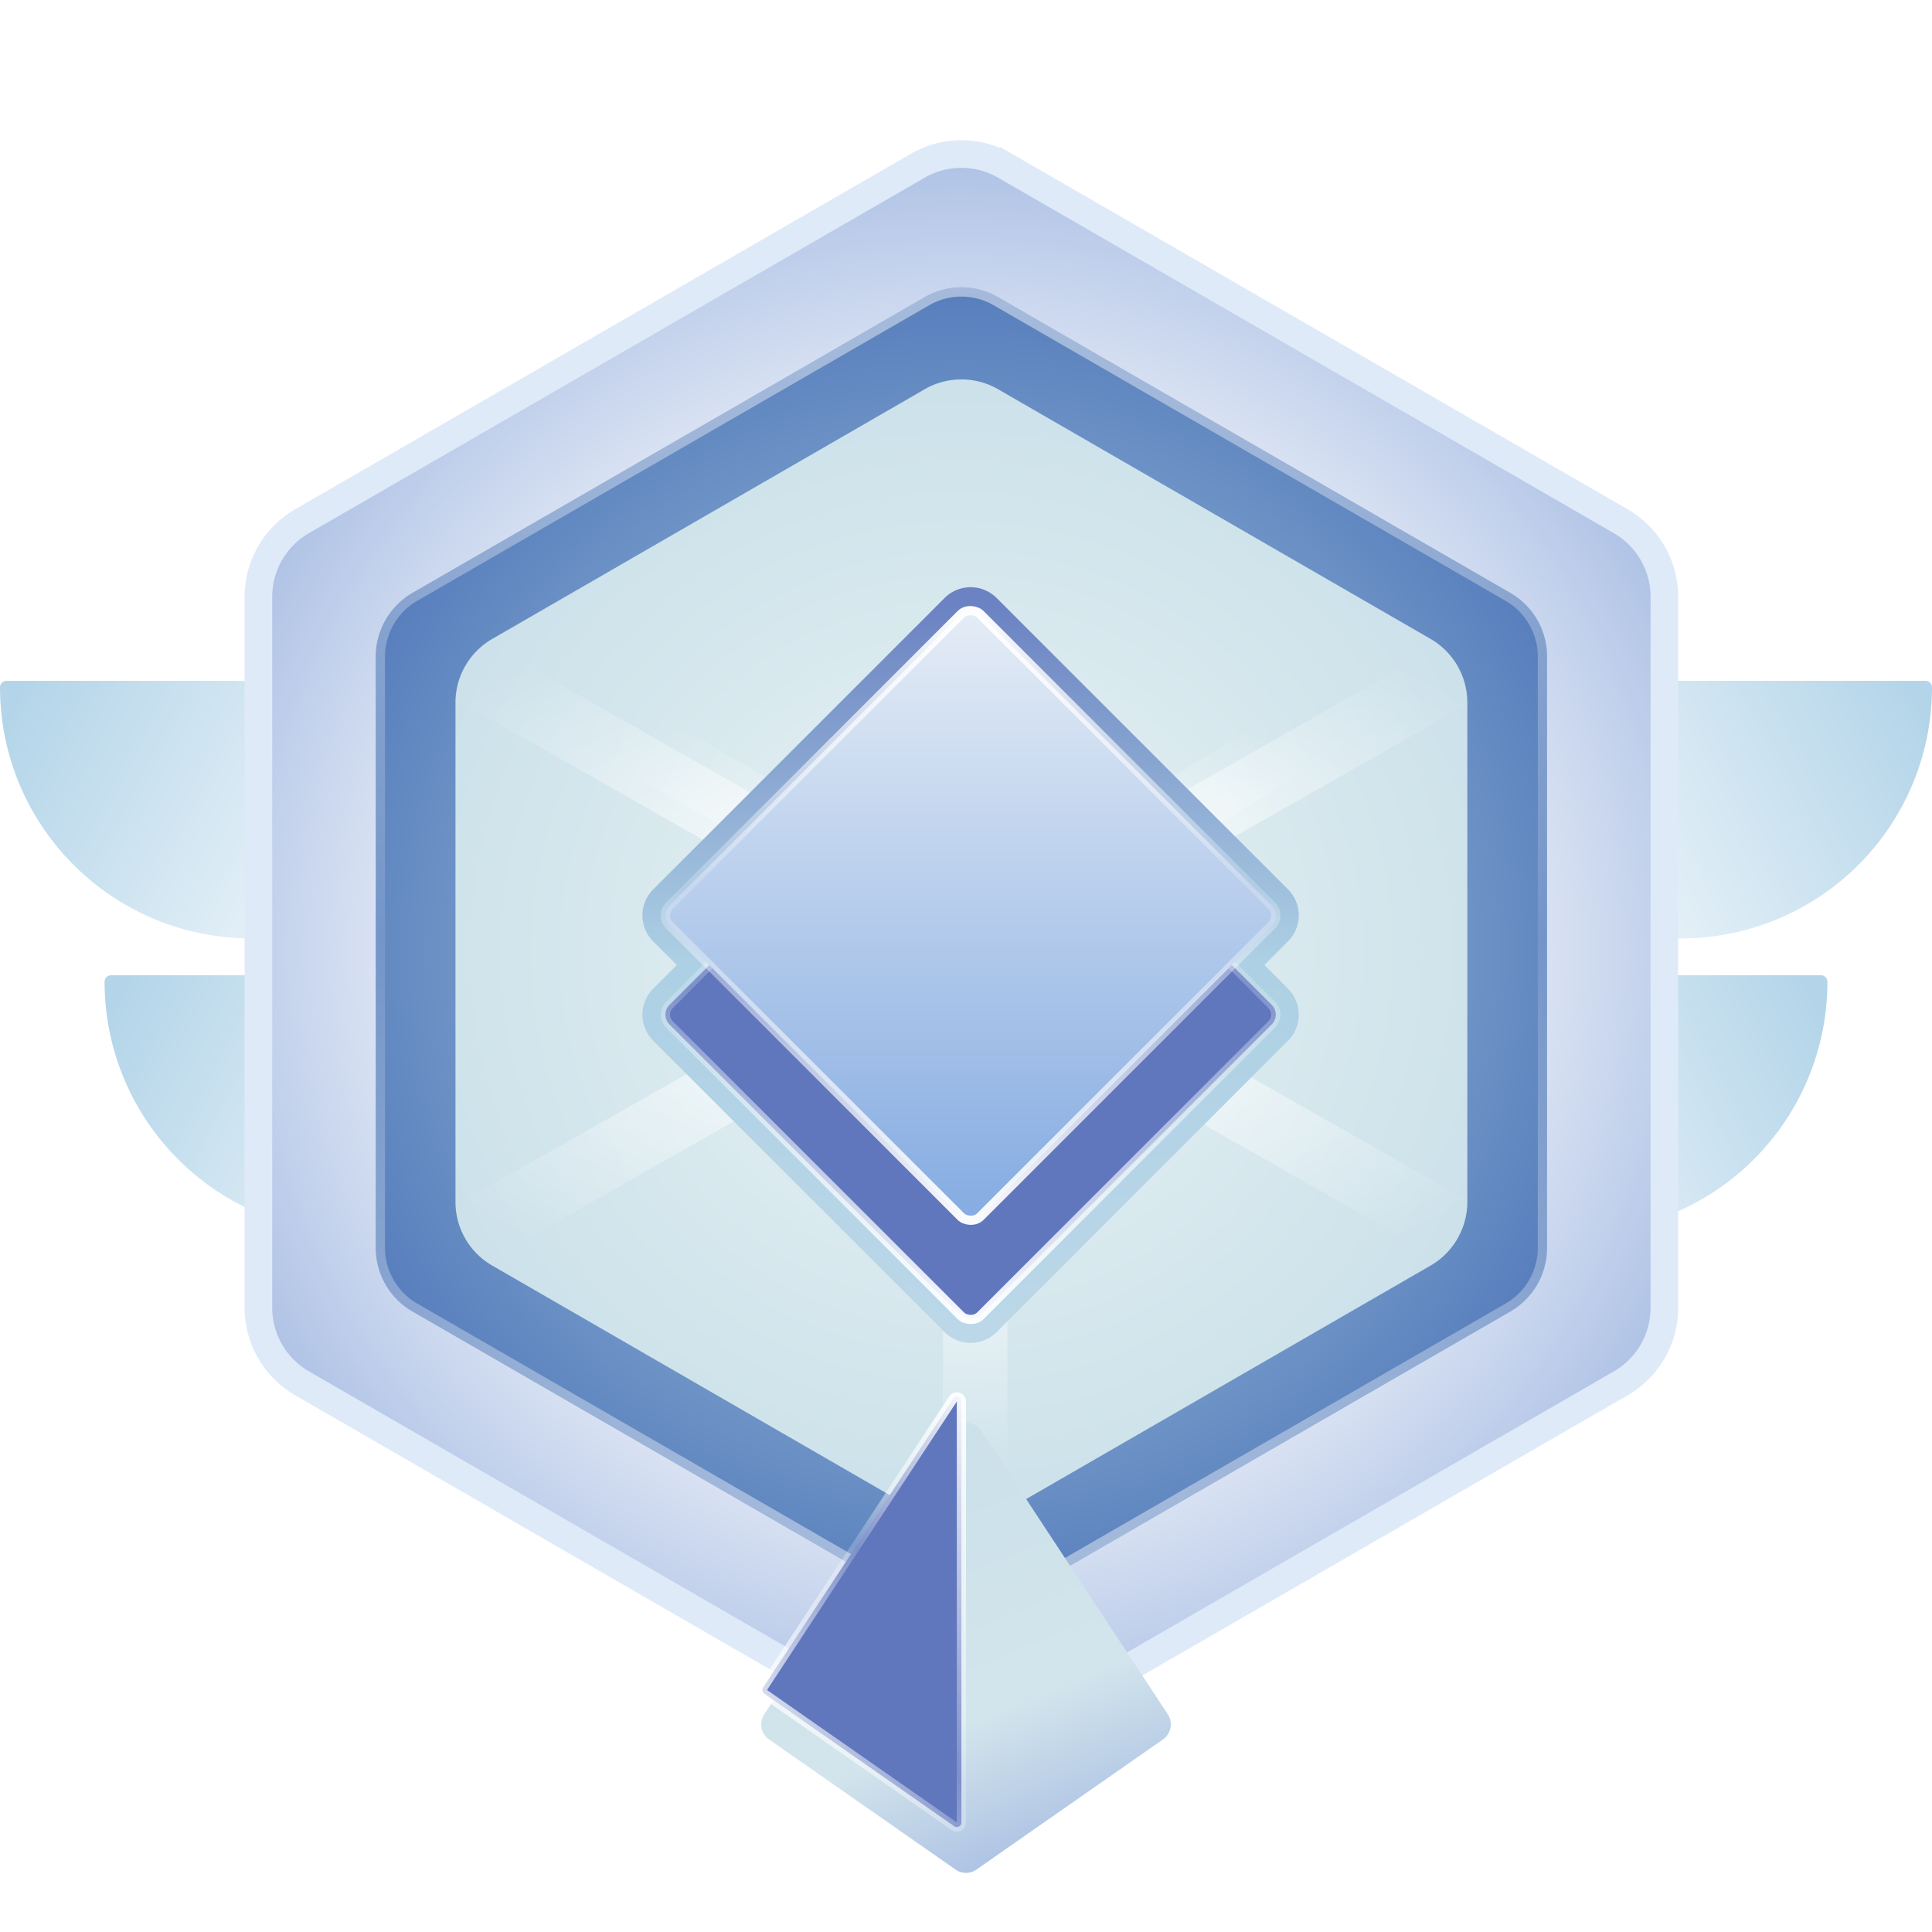 <svg xmlns="http://www.w3.org/2000/svg" fill="none" viewBox="0 0 56 56">
  <defs>
    <linearGradient id="b" x1="27.467" x2="3.58" y1="27.467" y2="14.789" gradientUnits="userSpaceOnUse">
      <stop stop-color="#E8F3F4"/>
      <stop offset=".458" stop-color="#fff"/>
      <stop offset="1" stop-color="#B4D5E9"/>
    </linearGradient>
    <linearGradient id="d" x1="28.533" x2="52.42" y1="27.467" y2="14.789" gradientUnits="userSpaceOnUse">
      <stop stop-color="#E8F3F4"/>
      <stop offset=".458" stop-color="#fff"/>
      <stop offset="1" stop-color="#B4D5E9"/>
    </linearGradient>
    <linearGradient id="f" x1="28.667" x2="5.723" y1="36.002" y2="24.637" gradientUnits="userSpaceOnUse">
      <stop stop-color="#E8F3F4"/>
      <stop offset=".458" stop-color="#fff"/>
      <stop offset="1" stop-color="#B4D5E9"/>
    </linearGradient>
    <linearGradient id="h" x1="27.333" x2="50.277" y1="36.002" y2="24.637" gradientUnits="userSpaceOnUse">
      <stop stop-color="#E8F3F4"/>
      <stop offset=".458" stop-color="#fff"/>
      <stop offset="1" stop-color="#B4D5E9"/>
    </linearGradient>
    <linearGradient id="k" x1="27.867" x2="27.867" y1="8" y2="47.2" gradientUnits="userSpaceOnUse">
      <stop stop-color="#fff"/>
      <stop offset=".489" stop-color="#fff" stop-opacity=".22"/>
      <stop offset="1" stop-color="#fff"/>
    </linearGradient>
    <linearGradient id="q" x1="28" x2="28" y1="17.334" y2="34.8" gradientUnits="userSpaceOnUse">
      <stop stop-color="#E9E9E9"/>
      <stop offset=".504" stop-color="#DCDCDC"/>
      <stop offset="1" stop-color="#CDCDCD"/>
    </linearGradient>
    <linearGradient id="r" x1="28.133" x2="28.133" y1="17.555" y2="38.392" gradientUnits="userSpaceOnUse">
      <stop stop-color="#6B83C2"/>
      <stop offset=".495" stop-color="#ADD0E4"/>
      <stop offset="1" stop-color="#BBD7E8"/>
    </linearGradient>
    <linearGradient id="s" x1="31.85" x2="18.839" y1="29.316" y2="42.327" gradientUnits="userSpaceOnUse">
      <stop stop-color="#fff"/>
      <stop offset=".447" stop-color="#fff" stop-opacity=".19"/>
      <stop offset="1" stop-color="#fff"/>
    </linearGradient>
    <linearGradient id="t" x1="31.85" x2="19.499" y1="26.441" y2="38.792" gradientUnits="userSpaceOnUse">
      <stop stop-color="#E6EDF6"/>
      <stop offset="1" stop-color="#87ADE2"/>
    </linearGradient>
    <linearGradient id="u" x1="31.85" x2="18.839" y1="26.441" y2="39.452" gradientUnits="userSpaceOnUse">
      <stop stop-color="#fff"/>
      <stop offset=".447" stop-color="#fff" stop-opacity=".19"/>
      <stop offset="1" stop-color="#fff"/>
    </linearGradient>
    <linearGradient id="w" x1="32.4" x2="28" y1="52.801" y2="42.001" gradientUnits="userSpaceOnUse">
      <stop stop-color="#A4BAE2"/>
      <stop offset=".458" stop-color="#D3E5EC"/>
      <stop offset="1" stop-color="#CCE1EA"/>
    </linearGradient>
    <linearGradient id="x" x1="27.956" x2="17.762" y1="39.636" y2="44.233" gradientUnits="userSpaceOnUse">
      <stop stop-color="#fff"/>
      <stop offset=".447" stop-color="#fff" stop-opacity=".19"/>
      <stop offset="1" stop-color="#fff"/>
    </linearGradient>
    <filter id="a" width="27.467" height="8.585" x="0" y="19.947" color-interpolation-filters="sRGB" filterUnits="userSpaceOnUse">
      <feFlood flood-opacity="0" result="BackgroundImageFix"/>
      <feBlend in="SourceGraphic" in2="BackgroundImageFix" result="shape"/>
      <feColorMatrix in="SourceAlpha" result="hardAlpha" values="0 0 0 0 0 0 0 0 0 0 0 0 0 0 0 0 0 0 127 0"/>
      <feOffset dy="1.067"/>
      <feGaussianBlur stdDeviation=".533"/>
      <feComposite in2="hardAlpha" k2="-1" k3="1" operator="arithmetic"/>
      <feColorMatrix values="0 0 0 0 1 0 0 0 0 1 0 0 0 0 1 0 0 0 0.25 0"/>
      <feBlend in2="shape" result="effect1_innerShadow_1642_17091"/>
      <feColorMatrix in="SourceAlpha" result="hardAlpha" values="0 0 0 0 0 0 0 0 0 0 0 0 0 0 0 0 0 0 127 0"/>
      <feOffset dy="-1.333"/>
      <feGaussianBlur stdDeviation=".027"/>
      <feComposite in2="hardAlpha" k2="-1" k3="1" operator="arithmetic"/>
      <feColorMatrix values="0 0 0 0 0 0 0 0 0 0 0 0 0 0 0 0 0 0 0.25 0"/>
      <feBlend in2="effect1_innerShadow_1642_17091" result="effect2_innerShadow_1642_17091"/>
    </filter>
    <filter id="c" width="27.467" height="8.585" x="28.533" y="19.947" color-interpolation-filters="sRGB" filterUnits="userSpaceOnUse">
      <feFlood flood-opacity="0" result="BackgroundImageFix"/>
      <feBlend in="SourceGraphic" in2="BackgroundImageFix" result="shape"/>
      <feColorMatrix in="SourceAlpha" result="hardAlpha" values="0 0 0 0 0 0 0 0 0 0 0 0 0 0 0 0 0 0 127 0"/>
      <feOffset dy="1.067"/>
      <feGaussianBlur stdDeviation=".533"/>
      <feComposite in2="hardAlpha" k2="-1" k3="1" operator="arithmetic"/>
      <feColorMatrix values="0 0 0 0 1 0 0 0 0 1 0 0 0 0 1 0 0 0 0.25 0"/>
      <feBlend in2="shape" result="effect1_innerShadow_1642_17091"/>
      <feColorMatrix in="SourceAlpha" result="hardAlpha" values="0 0 0 0 0 0 0 0 0 0 0 0 0 0 0 0 0 0 127 0"/>
      <feOffset dy="-1.333"/>
      <feGaussianBlur stdDeviation=".027"/>
      <feComposite in2="hardAlpha" k2="-1" k3="1" operator="arithmetic"/>
      <feColorMatrix values="0 0 0 0 0 0 0 0 0 0 0 0 0 0 0 0 0 0 0.25 0"/>
      <feBlend in2="effect1_innerShadow_1642_17091" result="effect2_innerShadow_1642_17091"/>
    </filter>
    <filter id="e" width="25.636" height="8.585" x="3.031" y="28.482" color-interpolation-filters="sRGB" filterUnits="userSpaceOnUse">
      <feFlood flood-opacity="0" result="BackgroundImageFix"/>
      <feBlend in="SourceGraphic" in2="BackgroundImageFix" result="shape"/>
      <feColorMatrix in="SourceAlpha" result="hardAlpha" values="0 0 0 0 0 0 0 0 0 0 0 0 0 0 0 0 0 0 127 0"/>
      <feOffset dy="1.067"/>
      <feGaussianBlur stdDeviation=".533"/>
      <feComposite in2="hardAlpha" k2="-1" k3="1" operator="arithmetic"/>
      <feColorMatrix values="0 0 0 0 1 0 0 0 0 1 0 0 0 0 1 0 0 0 0.25 0"/>
      <feBlend in2="shape" result="effect1_innerShadow_1642_17091"/>
      <feColorMatrix in="SourceAlpha" result="hardAlpha" values="0 0 0 0 0 0 0 0 0 0 0 0 0 0 0 0 0 0 127 0"/>
      <feOffset dy="-1.333"/>
      <feGaussianBlur stdDeviation=".027"/>
      <feComposite in2="hardAlpha" k2="-1" k3="1" operator="arithmetic"/>
      <feColorMatrix values="0 0 0 0 0 0 0 0 0 0 0 0 0 0 0 0 0 0 0.25 0"/>
      <feBlend in2="effect1_innerShadow_1642_17091" result="effect2_innerShadow_1642_17091"/>
    </filter>
    <filter id="g" width="25.636" height="8.585" x="27.333" y="28.482" color-interpolation-filters="sRGB" filterUnits="userSpaceOnUse">
      <feFlood flood-opacity="0" result="BackgroundImageFix"/>
      <feBlend in="SourceGraphic" in2="BackgroundImageFix" result="shape"/>
      <feColorMatrix in="SourceAlpha" result="hardAlpha" values="0 0 0 0 0 0 0 0 0 0 0 0 0 0 0 0 0 0 127 0"/>
      <feOffset dy="1.067"/>
      <feGaussianBlur stdDeviation=".533"/>
      <feComposite in2="hardAlpha" k2="-1" k3="1" operator="arithmetic"/>
      <feColorMatrix values="0 0 0 0 1 0 0 0 0 1 0 0 0 0 1 0 0 0 0.25 0"/>
      <feBlend in2="shape" result="effect1_innerShadow_1642_17091"/>
      <feColorMatrix in="SourceAlpha" result="hardAlpha" values="0 0 0 0 0 0 0 0 0 0 0 0 0 0 0 0 0 0 127 0"/>
      <feOffset dy="-1.333"/>
      <feGaussianBlur stdDeviation=".027"/>
      <feComposite in2="hardAlpha" k2="-1" k3="1" operator="arithmetic"/>
      <feColorMatrix values="0 0 0 0 0 0 0 0 0 0 0 0 0 0 0 0 0 0 0.25 0"/>
      <feBlend in2="effect1_innerShadow_1642_17091" result="effect2_innerShadow_1642_17091"/>
    </filter>
    <filter id="m" width="31.614" height="26.942" x="12.07" y="16.793" color-interpolation-filters="sRGB" filterUnits="userSpaceOnUse">
      <feFlood flood-opacity="0" result="BackgroundImageFix"/>
      <feBlend in="SourceGraphic" in2="BackgroundImageFix" result="shape"/>
      <feGaussianBlur result="effect1_foregroundBlur_1642_17091" stdDeviation=".533"/>
    </filter>
    <filter id="o" width="41.989" height="25.891" x="7.006" y="14.656" color-interpolation-filters="sRGB" filterUnits="userSpaceOnUse">
      <feFlood flood-opacity="0" result="BackgroundImageFix"/>
      <feBlend in="SourceGraphic" in2="BackgroundImageFix" result="shape"/>
      <feGaussianBlur result="effect1_foregroundBlur_1642_17091" stdDeviation=".533"/>
    </filter>
    <filter id="v" width="11.872" height="14.114" x="22.064" y="40.172" color-interpolation-filters="sRGB" filterUnits="userSpaceOnUse">
      <feFlood flood-opacity="0" result="BackgroundImageFix"/>
      <feBlend in="SourceGraphic" in2="BackgroundImageFix" result="shape"/>
      <feColorMatrix in="SourceAlpha" result="hardAlpha" values="0 0 0 0 0 0 0 0 0 0 0 0 0 0 0 0 0 0 127 0"/>
      <feOffset dy="1.067"/>
      <feGaussianBlur stdDeviation=".613"/>
      <feComposite in2="hardAlpha" k2="-1" k3="1" operator="arithmetic"/>
      <feColorMatrix values="0 0 0 0 1 0 0 0 0 1 0 0 0 0 1 0 0 0 0.25 0"/>
      <feBlend in2="shape" result="effect1_innerShadow_1642_17091"/>
    </filter>
    <radialGradient id="i" cx="0" cy="0" r="1" gradientTransform="rotate(-125.322 21.068 6.597)scale(24.676)" gradientUnits="userSpaceOnUse">
      <stop stop-color="#BBD7E5"/>
      <stop offset=".458" stop-color="#fff"/>
      <stop offset="1" stop-color="#A4BAE2"/>
    </radialGradient>
    <radialGradient id="j" cx="0" cy="0" r="1" gradientTransform="rotate(90 .133 27.733)scale(19.6)" gradientUnits="userSpaceOnUse">
      <stop stop-color="#B3D3E5"/>
      <stop offset="1" stop-color="#567DBC"/>
    </radialGradient>
    <radialGradient id="l" cx="0" cy="0" r="1" gradientTransform="rotate(-135 19.65 8.03)scale(23.947)" gradientUnits="userSpaceOnUse">
      <stop stop-color="#E9F4F3"/>
      <stop offset="1" stop-color="#BED8E6"/>
    </radialGradient>
    <radialGradient id="n" cx="0" cy="0" r="1" gradientTransform="matrix(0 12 -14.267 0 27.867 30.668)" gradientUnits="userSpaceOnUse">
      <stop stop-color="#fff"/>
      <stop offset="1" stop-color="#fff" stop-opacity="0"/>
    </radialGradient>
    <radialGradient id="p" cx="0" cy="0" r="1" gradientTransform="matrix(0 11.067 -19.467 0 28 27.602)" gradientUnits="userSpaceOnUse">
      <stop stop-color="#fff"/>
      <stop offset="1" stop-color="#fff" stop-opacity="0"/>
    </radialGradient>
  </defs>
  <g filter="url(#a)">
    <path fill="url(#b)" d="M0 20.187C0 20.084.084 20 .187 20h23.546a3.733 3.733 0 1 1 0 7.467H7.28A7.28 7.28 0 0 1 0 20.187"/>
  </g>
  <g filter="url(#c)">
    <path fill="url(#d)" d="M56 20.187a.187.187 0 0 0-.187-.187H32.267a3.733 3.733 0 1 0 0 7.467H48.72a7.28 7.28 0 0 0 7.28-7.28"/>
  </g>
  <g filter="url(#e)">
    <path fill="url(#f)" d="M3.031 28.722c0-.103.084-.187.187-.187h21.715a3.733 3.733 0 1 1 0 7.467H10.311a7.28 7.28 0 0 1-7.28-7.28"/>
  </g>
  <g filter="url(#g)">
    <path fill="url(#h)" d="M52.969 28.722a.187.187 0 0 0-.187-.187H31.067a3.733 3.733 0 1 0 0 7.467h14.622a7.28 7.28 0 0 0 7.28-7.28"/>
  </g>
  <path fill="url(#i)" stroke="#DFEAF9" stroke-width=".8" d="m29.133 4.805-.2.346.2-.346a2.53 2.53 0 0 0-2.533 0L8.757 15.106A2.53 2.53 0 0 0 7.49 17.3v20.604c0 .905.483 1.74 1.267 2.193L26.6 50.4c.784.453 1.75.453 2.533 0l17.843-10.302a2.53 2.53 0 0 0 1.267-2.193V17.3c0-.905-.483-1.741-1.267-2.194z"/>
  <path fill="url(#j)" d="M26.8 8.616a2.13 2.13 0 0 1 2.133 0l14.841 8.568a2.13 2.13 0 0 1 1.067 1.848v17.136c0 .763-.407 1.467-1.067 1.848l-14.84 8.568a2.13 2.13 0 0 1-2.134 0l-14.84-8.568a2.13 2.13 0 0 1-1.068-1.848V19.032c0-.762.407-1.467 1.067-1.848z"/>
  <path stroke="url(#k)" stroke-opacity=".47" stroke-width=".267" d="M26.867 8.731a2 2 0 0 1 2 0l14.84 8.569a2 2 0 0 1 1 1.732v17.136a2 2 0 0 1-1 1.732l-14.84 8.569a2 2 0 0 1-2 0L12.026 37.9a2 2 0 0 1-1-1.732V19.032a2 2 0 0 1 1-1.732z"/>
  <path fill="url(#l)" d="M26.8 11.284a2.13 2.13 0 0 1 2.133 0l12.532 7.235a2.13 2.13 0 0 1 1.066 1.847v14.47c0 .763-.406 1.467-1.066 1.848l-12.532 7.235a2.13 2.13 0 0 1-2.133 0l-12.531-7.235a2.13 2.13 0 0 1-1.067-1.848v-14.47c0-.762.407-1.466 1.067-1.847z"/>
  <g filter="url(#m)">
    <path stroke="url(#n)" stroke-width="1.867" d="m13.6 18.668 14.667 8.4m0 0 13.866-8.4m-13.866 8.4v15.6"/>
  </g>
  <g filter="url(#o)">
    <path stroke="url(#p)" stroke-width="1.867" d="M8.533 16.535 28 27.602m19.467 11.067L28 27.602m0 0 19.467-11.067M28 27.602 8.533 38.669"/>
  </g>
  <path fill="url(#q)" fill-rule="evenodd" d="M19.31 26.157a.533.533 0 0 0 0 .754l1.063 1.062-1.062 1.062a.533.533 0 0 0 0 .755l8.445 8.445a.533.533 0 0 0 .755 0l8.445-8.445a.533.533 0 0 0 0-.755l-1.062-1.062 1.062-1.062a.534.534 0 0 0 0-.754L28.51 17.71a.533.533 0 0 0-.754 0z" clip-rule="evenodd"/>
  <path fill="url(#r)" d="m19.31 26.91-.377.378zm0-.753.378.377zm1.063 1.816.377.377.377-.377-.377-.377zm-1.062 1.062.377.377zm0 .755.377-.378zm8.445 8.445-.377.377zm.755 0 .377.377zm8.445-8.445.377.377zm0-.755-.377.377zm-1.062-1.062-.377-.377-.377.377.377.377zm1.062-1.062.377.377zm0-.754-.377.377zM28.51 17.71l.378-.377zm-.754 0 .377.377zm-8.068 8.823-.755-.755a1.067 1.067 0 0 0 0 1.509zm1.062 1.062-1.062-1.062-.755.754 1.063 1.062zm-1.062 1.816 1.062-1.062-.754-.754-1.063 1.062zm0 0-.755-.754a1.067 1.067 0 0 0 0 1.509zm8.445 8.446-8.445-8.446-.755.755 8.446 8.445zm0 0-.754.754a1.067 1.067 0 0 0 1.509 0zm8.446-8.446-8.446 8.446.755.754 8.445-8.445zm0 0 .754.755a1.067 1.067 0 0 0 0-1.509zm-1.062-1.062 1.062 1.062.754-.754-1.062-1.062zm1.062-1.816-1.062 1.062.754.754 1.062-1.062zm0 0 .754.754a1.067 1.067 0 0 0 0-1.509zm-8.446-8.446 8.446 8.446.754-.755-8.445-8.445zm0 0 .755-.754a1.067 1.067 0 0 0-1.509 0zm-8.445 8.446 8.445-8.446-.754-.754-8.446 8.446z"/>
  <rect width="12.744" height="12.744" x="19.122" y="29.41" fill="#6077BE" stroke="url(#s)" stroke-width=".267" rx=".4" transform="rotate(-45 19.122 29.41)"/>
  <rect width="12.744" height="12.744" x="19.122" y="26.535" fill="url(#t)" stroke="url(#u)" stroke-width=".267" rx=".4" transform="rotate(-45 19.122 26.535)"/>
  <g filter="url(#v)">
    <path fill="url(#w)" d="M27.555 40.411c.21-.32.68-.32.89 0l5.403 8.21a.533.533 0 0 1-.14.731l-5.403 3.77a.53.53 0 0 1-.61 0l-5.403-3.77a.533.533 0 0 1-.14-.73z"/>
  </g>
  <path fill="#6077BE" stroke="url(#x)" stroke-width=".267" d="M27.622 40.551c.073-.11.245-.059.245.074v12.198a.133.133 0 0 1-.21.11l-5.501-3.839a.133.133 0 0 1-.035-.182z"/>
  
</svg>

